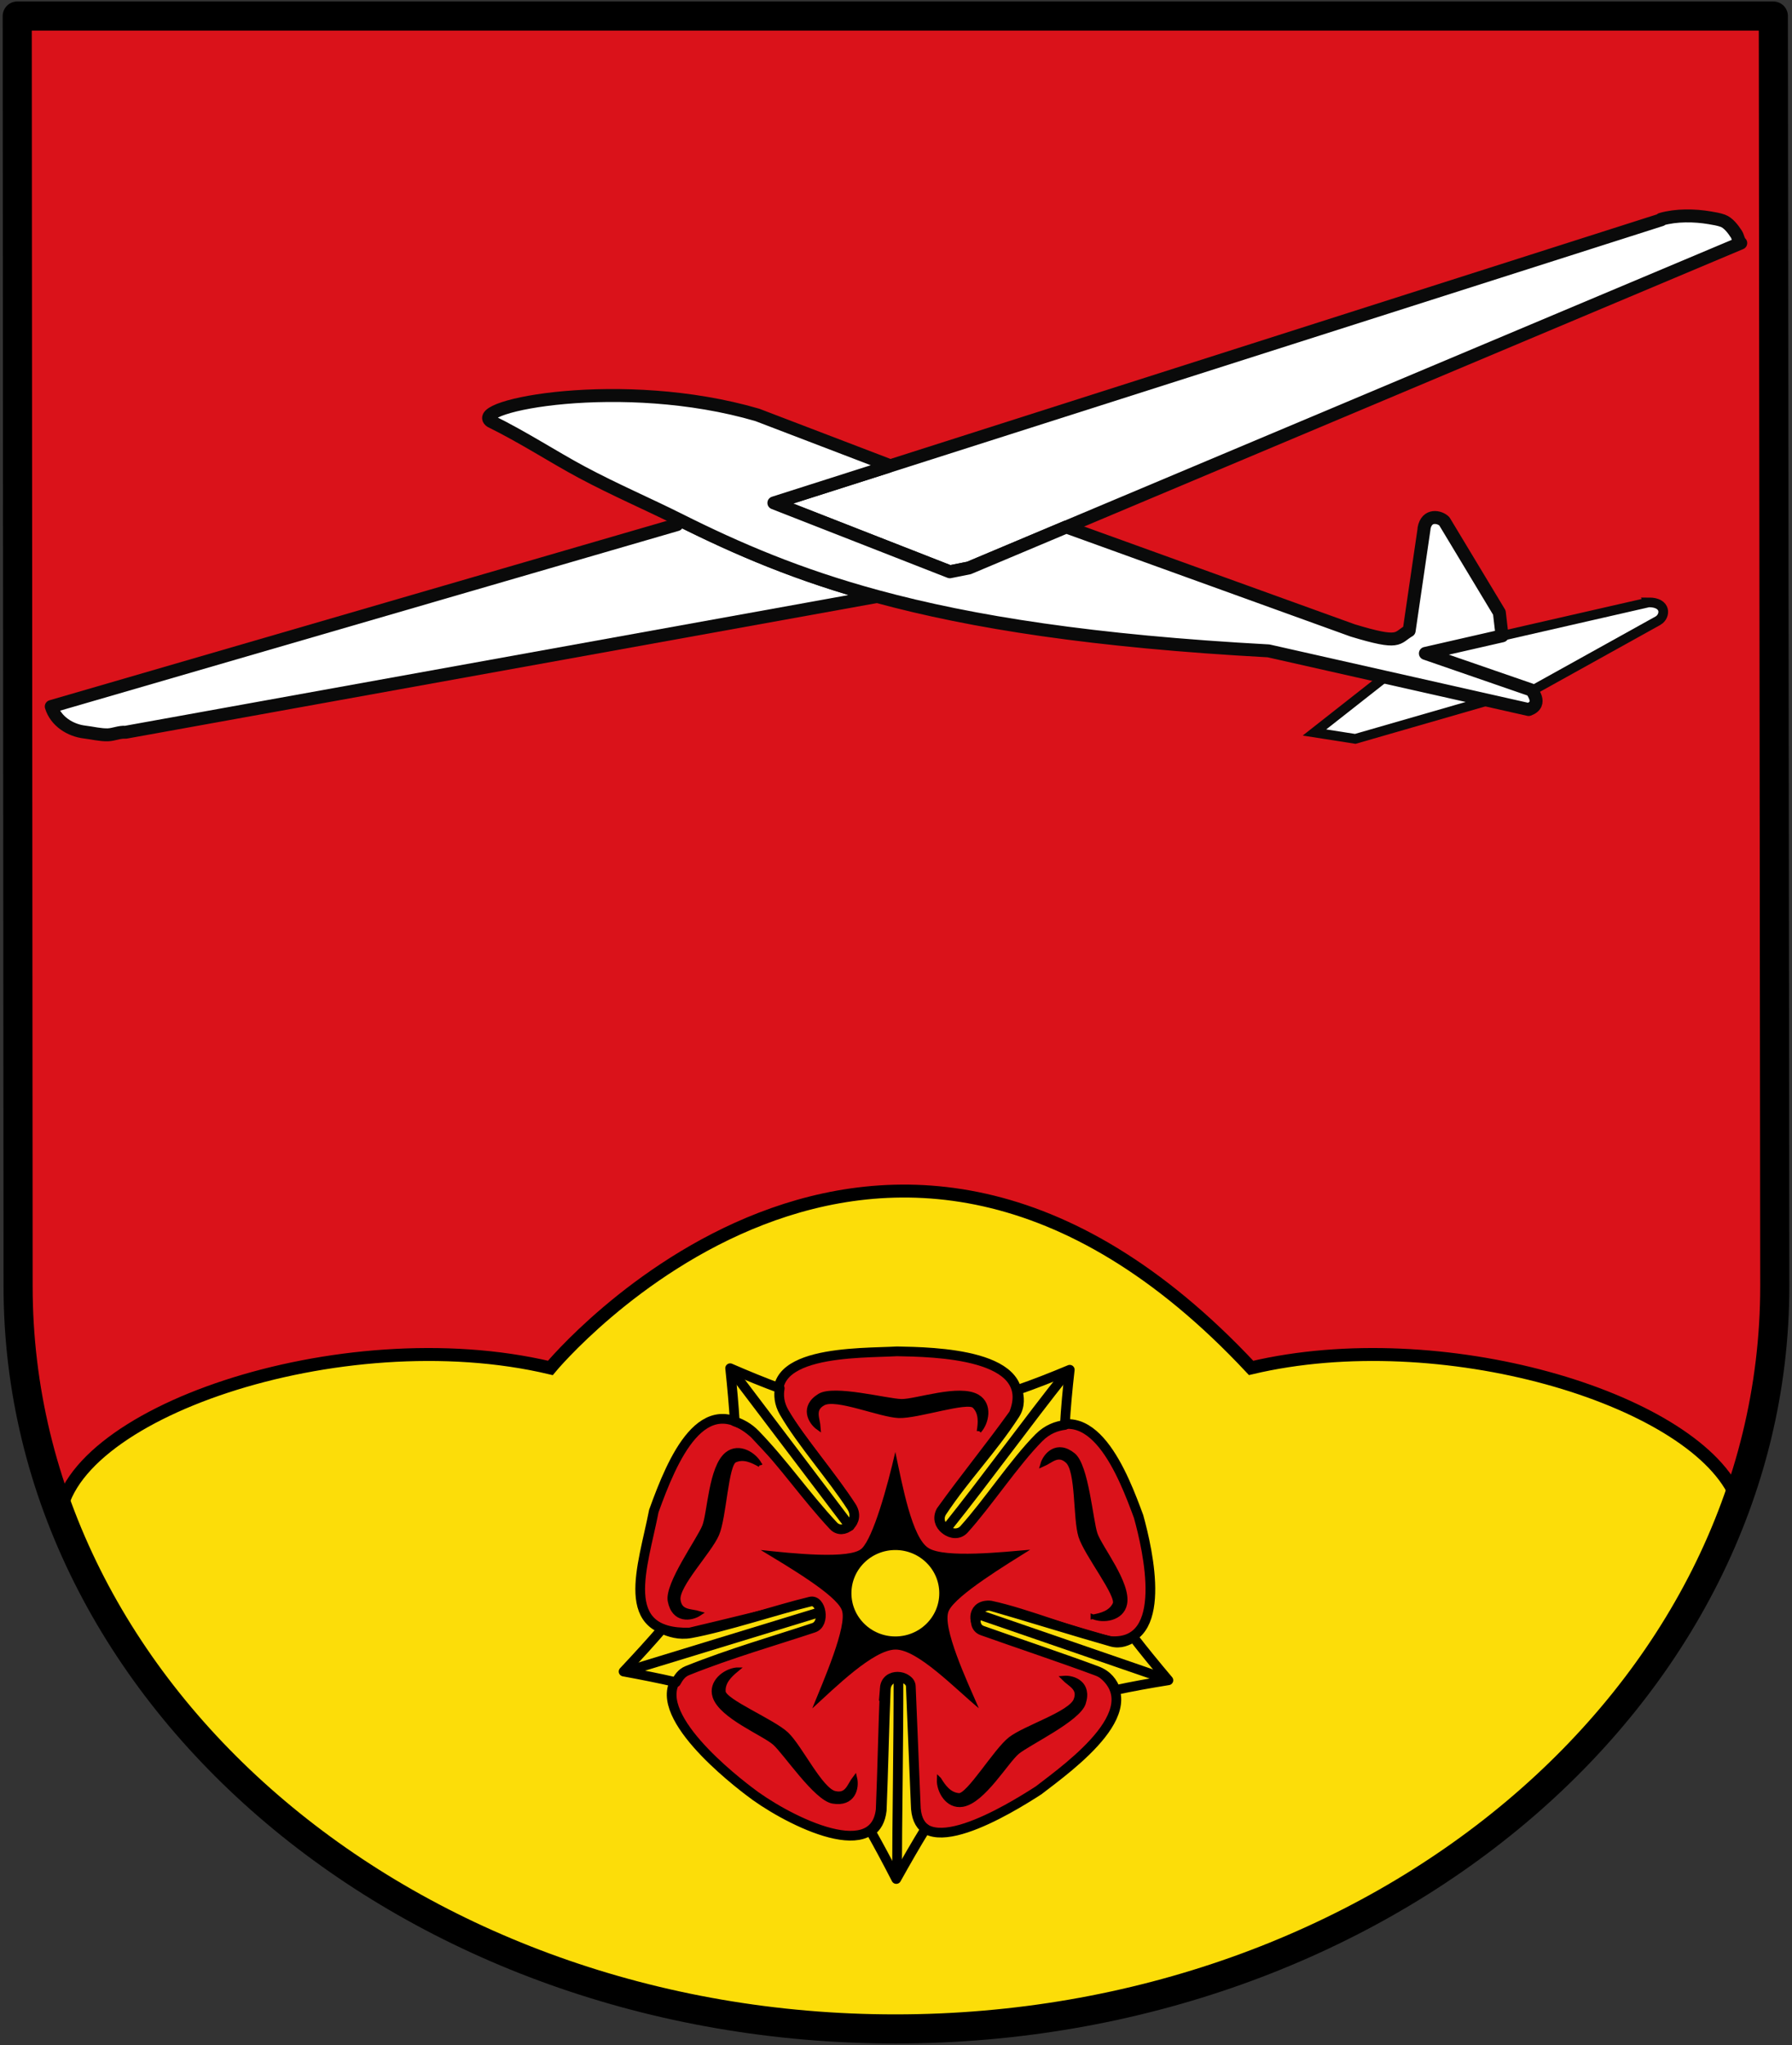 <svg xmlns="http://www.w3.org/2000/svg" width="554" height="632" xml:space="preserve"><rect width="100%" height="100%" fill="#333333" stroke="none"/><path style="fill:#da121a;stroke:#000;stroke-width:5" d="m5.326 4.96.266 392.526c0 127.26 121.772 229.554 271.196 229.554 149.425 0 271.886-102.294 271.886-229.554L548.231 4.96Z"/><path style="fill:#fcdd09;stroke:#000;stroke-width:4;stroke-miterlimit:4;stroke-dasharray:none" d="M536.414 461.761s.013 0 0 .012c-32.519 96.384-137.777 166.539-261.521 166.539-119.521 0-221.341-65.448-257.311-156.771l.691-.307c0-33.984 87.104-63.854 151.871-48.481 0 0 101.621-122.977 216.642 0 58.663-13.919 135.635 9.257 149.628 39.008z"/><path style="fill:#fff;stroke:#0a0a0a;stroke-width:4;stroke-linecap:round;stroke-linejoin:round;stroke-miterlimit:4;stroke-dasharray:none" d="m344.841 162.404-30.106 12.664-5.912 1.184-54.394-21.285 35.272-11.245 239.06-76.258-.046-.153v-.012c4.635-1.336 10.321-1.253 15.025-.449 1.314.225 2.756.449 4.012.899 1.771.638 3.217 2.612 4.21 4.126.529.804.638 2.141 1.372 2.791zM286.342 183.877 54.01 225.843c-1.833-.154-3.665.733-5.485.792-2.307.071-4.837-.579-7.143-.851-4.436-.51-8.963-3.3-10.358-7.899l193.452-56.215.745-1.49c18.044 9.047 36.81 17.099 61.121 23.697z" transform="translate(-15.177 .46)"/><path style="fill:#fff;stroke:#0a0a0a;stroke-width:3" d="m434.161 227.889-12.615-1.975 21.779-17.11 31.859 7.177-.027.083zM524.822 185.698c5.605-.035 5.298 4.222 3.005 5.617-.012 0-.012.012-.021.012l-38.857 21.579-33.107-11.434 23.756-5.428 45.229-10.335z" transform="translate(-15.177 .46)"/><path style="fill:#fff;stroke:#0a0a0a;stroke-width:4;stroke-linecap:round;stroke-linejoin:round;stroke-miterlimit:4;stroke-dasharray:none" d="m450.823 194.437 4.623-31.583-.034-.012c.827-4.565 4.896-3.619 6.291-2.188l17.003 28.214.78 6.692.106.485-23.758 5.428 33.109 11.434c-.647 0 3.607 4.14-1.183 5.913l-12.58-2.838-31.857-7.178-35.971-8.112c-54.109-2.943-91.604-8.82-121.014-16.813-24.313-6.599-43.077-14.651-61.122-23.697-10.021-5.02-19.816-9.168-30.208-14.728-8.772-4.694-17.97-10.734-28.087-15.709-7.095-4.73 40.596-14.189 82.384-1.976l40.203 15.372.188.58-35.272 11.245 54.395 21.285 5.912-1.184 30.106-12.664 88.528 31.975c14.869 4.505 13.44 2.4 17.458.059z" transform="translate(-15.177 .46)"/><path style="fill:none;stroke:#000;stroke-width:9;stroke-linecap:round;stroke-linejoin:round" d="m5.326 4.96.266 392.526c0 127.26 121.772 229.554 271.196 229.554 149.425 0 271.886-102.294 271.886-229.554L548.231 4.96Z"/><g transform="translate(-16.18 .46)"><path style="fill:#da121a;stroke:#000;stroke-width:3;stroke-miterlimit:4;stroke-dasharray:none" d="M289.704 521.3c.389-5.074 7.625-4.173 7.734-.803.58 13.013.925 23.442 1.503 36.457.156 19.715 29.466 1.607 38.32-4.109 9.455-7.281 36.206-26.223 17.64-37.536-11.793-4.35-23.586-8.099-35.38-12.448-2.928-1.773-2.712-7.677 2.94-7.114 10.907 2.289 26.13 8.674 37.037 10.96 18.38 1.339 11.548-28.122 8.69-38.467-4.57-12.377-14.41-38.65-31.165-24.58-7.32 7.867-16.152 19.772-23.138 28.305-3.56 3.122-9.166-1.027-6.78-5.461 7.575-10.55 14.916-19.452 22.491-30.003 7.565-18.737-25.086-19.106-36.092-19.33-11.245.665-44.046-.62-35.24 18.624 5.69 9.18 15.151 20.003 20.84 29.182 3.166 4.565-1.686 7.428-4.887 4.468-8.652-9.785-15.933-17.26-24.822-26.81-15.945-14.3-25.292 7.796-31.082 23.886-3.356 17.262-11.486 38.185 11.093 37.555 13.014-3.064 23.198-5.658 36.211-8.726 4.053-.947 5.572 4.843 1.807 6.62-13.67 5.074-25.453 8.603-39.123 13.674-14.875 9.808 11.407 31.348 19.35 37.4 10.368 8.149 38.85 23.195 40.8 5.749.53-13.084.725-24.41 1.253-37.493z"/><path style="fill:#fcdd09;stroke:#000;stroke-width:3;stroke-linecap:round;stroke-linejoin:round;stroke-miterlimit:4;stroke-dasharray:none" d="M241.906 422.383c.637 6.046 1.13 11.486 1.43 16.465 2.002.687 4.278 1.812 6.382 3.997 9.052 9.398 15.217 18.668 24.115 28.234 2.968 3.19 8.606-1.217 5.596-5.889-5.848-9.078-15.416-19.842-20.84-29.18-1.613-2.78-1.714-5.37-1.355-7.423-4.822-1.772-9.886-3.84-15.328-6.204zm104.992.472c-5.767 2.419-11.116 4.5-16.167 6.246.58 2.123.936 4.922-.81 7.613-7.072 10.895-15.3 19.188-22.49 30.003-2.788 4.193 3.603 8.966 6.78 5.455 7.397-8.177 15.57-20.666 23.137-28.298 2.648-2.67 5.552-3.643 8.034-3.953.293-5.196.807-10.828 1.516-17.066zm-80.217 71.658c-10.328 2.48-26.225 7.828-36.95 9.78-3.665.668-6.613-.381-8.829-1.336-3.483 4.047-7.443 8.389-11.935 13.17 5.938 1.089 11.3 2.166 16.212 3.294.72-1.3 1.66-2.841 3.447-3.559 13.531-5.432 27.43-9.372 39.114-13.273 3.705-1.238 2.343-8.893-1.06-8.076zm53.16 8.954c10.106 3.598 25.212 8.658 35.386 12.456 3.453 1.29 4.988 3.656 5.837 5.92 4.938-1.073 10.347-2.057 16.328-3.014-4.037-4.776-7.62-9.16-10.802-13.287-1.737 1.059-4.051 2.15-6.764 1.38-11.203-3.173-26.322-7.893-37.037-10.964-4.32-1.238-7.014 6.061-2.947 7.51zm-25.837 14.48c-1.871-.012-3.783 1.035-3.978 3.572-.529 13.084-.724 24.403-1.254 37.487-.354 3.159-1.575 5.249-3.403 6.512 2.504 4.44 5.113 9.314 7.898 14.728 3.202-5.733 6.16-10.872 9.02-15.508-1.864-1.344-2.992-3.744-3.021-7.57-.58-13.016-.924-23.443-1.503-36.457-.053-1.683-1.886-2.75-3.76-2.764z"/><path style="fill:none;stroke:#000;stroke-width:3;stroke-linecap:round;stroke-linejoin:round;stroke-miterlimit:4;stroke-dasharray:none" d="M293.498 578.835c.021-16.53.482-41.884.444-60.969m-24.798-19.946-58.761 17.965m165.357 2.242-56.91-19.599m-76.216-75.197 36.257 47.84m30.283.321c11.794-14.716 24.735-32.624 36.571-47.455"/><path d="M454.722 633.048c.574-3.716.959-8.001-2.087-11.007-3.037-3.001-25.062 4.608-33.357 4.279-8.295-.329-27.552-8.596-33.228-5.524-5.002 2.704-2.446 6.753-2.174 10.858-3.676-2.58-7.295-9.326.505-14.124 6.414-3.946 29.795 2.319 36.167 2.411 6.374.096 25.51-6.738 33.463-2.031 5.793 3.431 4.119 11.487.711 15.138zM358.055 647.952c-3.276-1.862-7.153-3.751-11.053-1.988-3.896 1.762-4.629 25-7.899 32.606-3.269 7.609-17.884 22.604-17.034 28.99.75 5.624 5.454 4.69 9.396 5.9-3.726 2.505-11.339 3.466-13.049-5.508-1.406-7.387 12.808-26.939 15.169-32.84 2.361-5.904 2.795-26.172 10.041-31.902 5.275-4.173 12.226.262 14.429 4.742zM347.689 738.311c-2.895 2.411-6.02 5.376-5.727 9.638.294 4.255 21.869 13.053 27.875 18.767 6.006 5.715 14.991 24.609 21.289 26.045 5.545 1.264 6.309-3.461 8.822-6.724 1.051 4.357-.7 11.81-9.733 10.275-7.428-1.263-20.832-21.376-25.556-25.645-4.721-4.269-23.613-11.751-26.466-20.524-2.077-6.386 4.516-11.333 9.496-11.832zM437.104 786.649c1.971 3.202 4.462 6.717 8.734 7.039 4.267.326 16.107-19.698 22.644-24.803 6.533-5.103 26.572-11.243 28.904-17.253 2.057-5.288-2.519-6.725-5.39-9.676 4.471-.407 11.612 2.396 8.784 11.088-2.324 7.155-24.214 17.476-29.127 21.522-4.917 4.042-15.066 21.61-24.183 23.161-6.643 1.128-10.596-6.096-10.366-11.078zM504.921 714.956c3.706-.691 7.886-1.756 9.719-5.616 1.826-3.86-12.682-22.053-15.123-29.966-2.445-7.91-1.023-28.774-5.811-33.096-4.219-3.808-7.203-.057-10.993 1.56 1.222-4.313 6.399-9.959 13.527-4.215 5.861 4.725 7.701 28.805 9.729 34.833 2.028 6.027 14.842 21.762 13.034 30.808-1.318 6.587-9.495 7.687-14.082 5.692z" style="stroke:#000;stroke-width:2;stroke-linecap:round" transform="translate(.1 -1.97) scale(.701)"/><path transform="rotate(2.128 291.976 506.353)" style="opacity:1;fill:#000;fill-opacity:1;stroke:none;stroke-width:.3;stroke-linecap:round;stroke-linejoin:round;stroke-miterlimit:4;stroke-dasharray:none;stroke-opacity:1" d="M319.551 526.457c-7.486-5.716-19.598-17.484-26.441-17.167-6.844.317-18.243 12.492-25.01 19.127 3.124-8.595 9.991-25.975 8.004-30.693-1.988-4.719-17.545-13.054-25.769-17.635 9.646.696 27.874 1.945 31.257-1.657 3.384-3.602 7.171-19.33 9.217-30.171 2.638 10.529 6.164 26.372 11.385 29.325 5.22 2.952 23.267.314 31.392-.668-6.881 4.676-22.325 14.826-24.43 19.772-2.105 4.946 6.586 21.832 10.395 29.767z"/><ellipse style="fill:#fcdd09;stroke:#000;stroke-width:3;stroke-miterlimit:4;stroke-dasharray:none" ry="14.854" rx="15.079" cy="491.926" cx="292.979"/></g></svg>